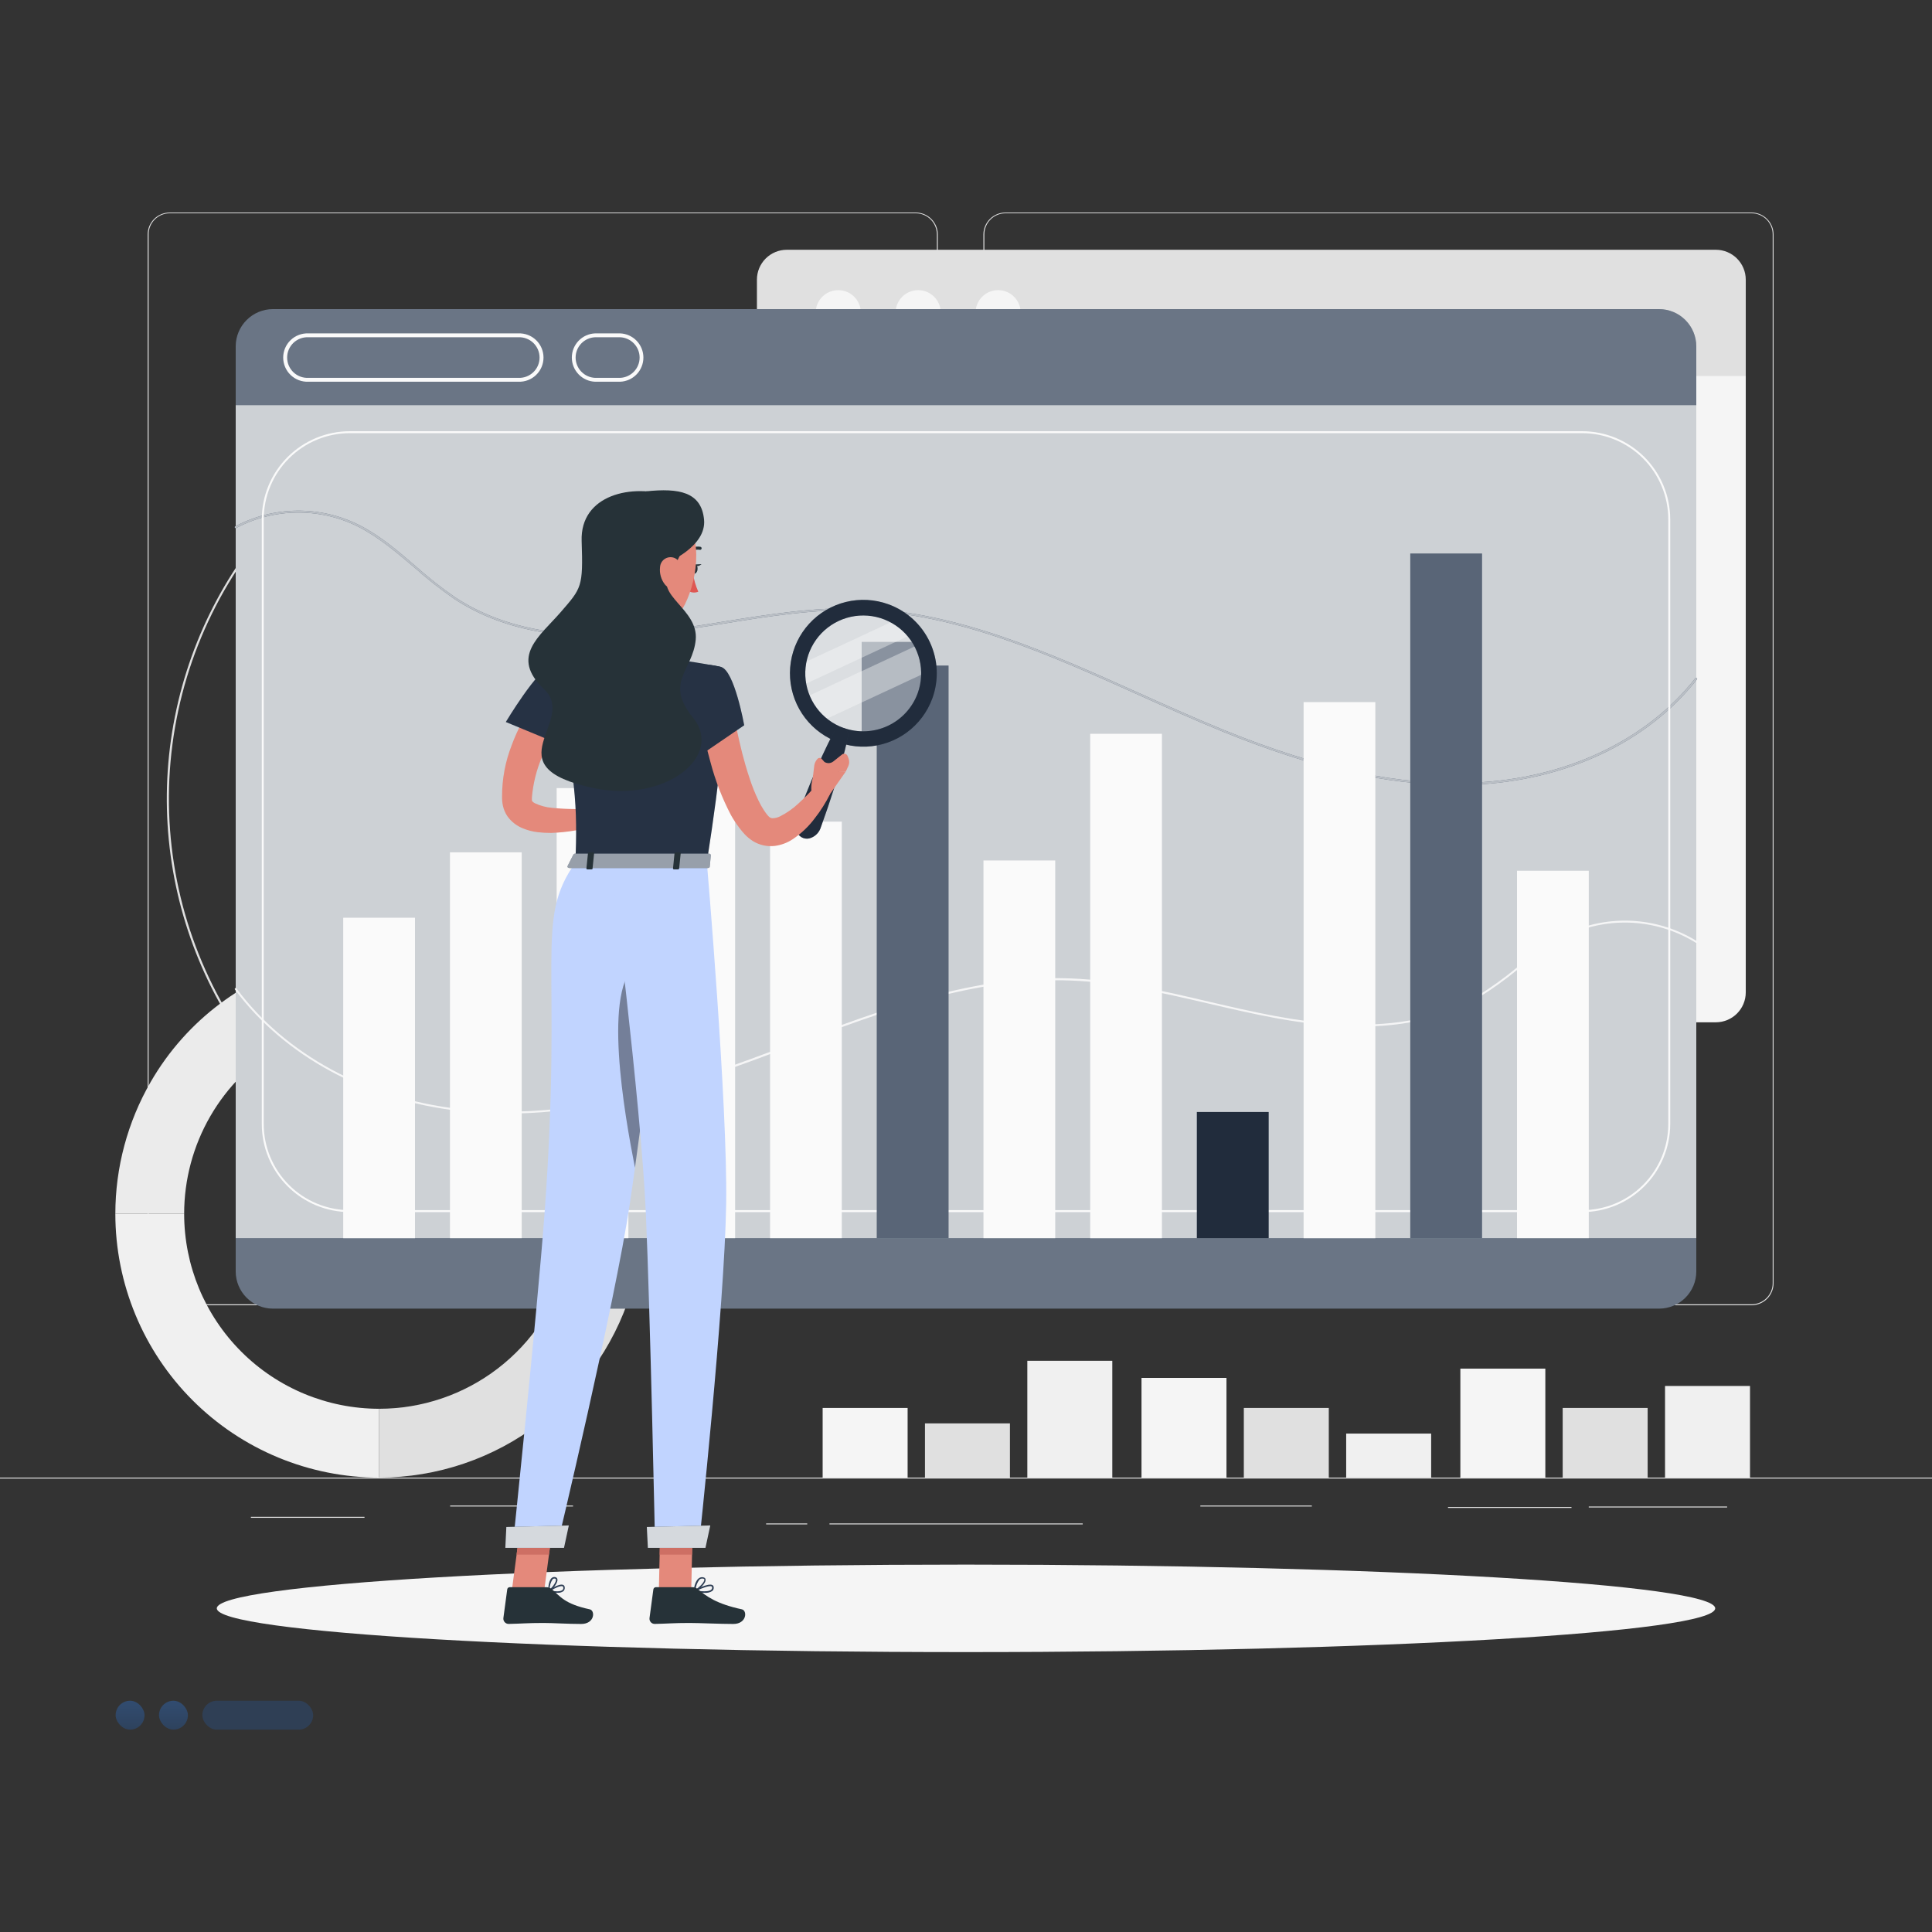 <svg width="401" height="401" viewBox="0 0 401 401" fill="none" xmlns="http://www.w3.org/2000/svg">
<rect x="0" y="0" width="401" height="401" fill="#333333" stroke="none"/>
<path d="M401 306.685H0V306.885H401V306.685Z" fill="#E0E0E0"/>
<path d="M326.173 312.78H300.542V312.98H326.173V312.78Z" fill="#E0E0E0"/>
<path d="M358.478 312.684H329.758V312.884H358.478V312.684Z" fill="#E0E0E0"/>
<path d="M224.728 316.197H172.165V316.397H224.728V316.197Z" fill="#E0E0E0"/>
<path d="M167.546 316.197H159.013V316.397H167.546V316.197Z" fill="#E0E0E0"/>
<path d="M118.937 312.483H93.433V312.684H118.937V312.483Z" fill="#E0E0E0"/>
<path d="M272.279 312.483H249.141V312.684H272.279V312.483Z" fill="#E0E0E0"/>
<path d="M75.653 314.833H52.074V315.034H75.653V314.833Z" fill="#E0E0E0"/>
<path d="M190.074 270.916H35.216C34.003 270.913 32.84 270.43 31.983 269.571C31.126 268.713 30.644 267.549 30.644 266.336V48.649C30.655 47.443 31.141 46.29 31.997 45.44C32.853 44.59 34.01 44.112 35.216 44.11H190.074C191.289 44.11 192.453 44.593 193.312 45.451C194.171 46.31 194.653 47.475 194.653 48.689V266.336C194.653 267.551 194.171 268.715 193.312 269.574C192.453 270.433 191.289 270.916 190.074 270.916ZM35.216 44.27C34.056 44.273 32.944 44.735 32.125 45.556C31.305 46.377 30.845 47.489 30.845 48.649V266.336C30.845 267.496 31.305 268.609 32.125 269.43C32.944 270.251 34.056 270.713 35.216 270.715H190.074C191.235 270.713 192.347 270.251 193.168 269.43C193.989 268.609 194.451 267.497 194.453 266.336V48.649C194.451 47.489 193.989 46.376 193.168 45.555C192.347 44.734 191.235 44.273 190.074 44.27H35.216Z" fill="#E0E0E0"/>
<path d="M363.555 270.916H208.688C207.475 270.913 206.311 270.43 205.453 269.572C204.594 268.714 204.111 267.55 204.109 266.336V48.649C204.122 47.442 204.609 46.289 205.467 45.439C206.324 44.59 207.481 44.112 208.688 44.11H363.555C364.759 44.114 365.914 44.593 366.768 45.443C367.623 46.292 368.107 47.444 368.118 48.649V266.336C368.118 267.548 367.638 268.71 366.782 269.569C365.927 270.427 364.766 270.911 363.555 270.916ZM208.688 44.27C207.528 44.273 206.415 44.734 205.594 45.555C204.774 46.376 204.312 47.489 204.31 48.649V266.336C204.312 267.497 204.774 268.609 205.594 269.43C206.415 270.251 207.528 270.713 208.688 270.715H363.555C364.715 270.713 365.828 270.251 366.649 269.43C367.469 268.609 367.931 267.497 367.934 266.336V48.649C367.931 47.489 367.469 46.376 366.649 45.555C365.828 44.734 364.715 44.273 363.555 44.27H208.688Z" fill="#E0E0E0"/>
<path d="M122.064 253.231C104.769 253.236 87.861 248.111 73.48 238.504C59.099 228.896 47.89 215.239 41.273 199.26C34.656 183.281 32.927 165.698 36.306 148.736C39.685 131.774 48.019 116.195 60.254 103.971C60.273 103.952 60.295 103.936 60.32 103.926C60.345 103.915 60.372 103.91 60.399 103.91C60.426 103.91 60.452 103.915 60.477 103.926C60.502 103.936 60.524 103.952 60.543 103.971L76.631 120.059C76.65 120.078 76.666 120.101 76.677 120.125C76.687 120.15 76.692 120.177 76.692 120.204C76.692 120.231 76.687 120.257 76.677 120.282C76.666 120.307 76.65 120.329 76.631 120.348C66.619 130.354 60.19 143.384 58.341 157.418C56.493 171.451 59.329 185.702 66.409 197.959C73.489 210.216 84.417 219.793 97.496 225.203C110.576 230.613 125.076 231.554 138.746 227.88C138.77 227.87 138.796 227.865 138.822 227.865C138.848 227.865 138.874 227.87 138.898 227.88C138.945 227.907 138.979 227.95 138.995 228.001L144.889 249.991C144.909 250.04 144.909 250.095 144.889 250.144C144.86 250.191 144.814 250.225 144.761 250.24C137.359 252.225 129.728 253.23 122.064 253.231ZM60.399 104.396C46.908 117.953 38.258 135.576 35.786 154.541C33.313 173.506 37.156 192.757 46.72 209.319C56.284 225.882 71.037 238.833 88.699 246.171C106.36 253.51 125.947 254.827 144.432 249.919L138.642 228.313C124.911 231.951 110.364 230.968 97.248 225.515C84.132 220.062 73.175 210.443 66.07 198.143C58.964 185.843 56.105 171.546 57.935 157.46C59.764 143.374 66.179 130.281 76.19 120.204L60.399 104.396Z" fill="#E0E0E0"/>
<path d="M167.682 120.404C167.629 120.405 167.577 120.385 167.538 120.348C155.474 108.311 139.127 101.55 122.084 101.55C105.042 101.55 88.695 108.311 76.631 120.348C76.613 120.367 76.591 120.383 76.567 120.393C76.543 120.403 76.517 120.409 76.491 120.409C76.464 120.409 76.438 120.403 76.414 120.393C76.39 120.383 76.368 120.367 76.35 120.348L60.254 104.26C60.235 104.242 60.22 104.22 60.209 104.196C60.199 104.172 60.194 104.146 60.194 104.12C60.194 104.093 60.199 104.067 60.209 104.043C60.22 104.019 60.235 103.997 60.254 103.979C76.657 87.587 98.898 78.378 122.088 78.378C145.279 78.378 167.52 87.587 183.923 103.979C183.958 104.018 183.977 104.068 183.977 104.12C183.977 104.172 183.958 104.222 183.923 104.26L167.826 120.356C167.786 120.39 167.735 120.407 167.682 120.404ZM122.088 101.156C139.174 101.126 155.572 107.879 167.682 119.931L183.49 104.116C167.173 87.889 145.096 78.78 122.084 78.78C99.073 78.78 76.996 87.889 60.679 104.116L76.495 119.931C88.602 107.874 105.002 101.119 122.088 101.148V101.156Z" fill="#E0E0E0"/>
<path d="M144.681 250.264C144.646 250.271 144.611 250.271 144.577 250.264C144.555 250.251 144.535 250.233 144.52 250.213C144.505 250.192 144.494 250.169 144.488 250.144L138.594 228.153C138.574 228.104 138.574 228.049 138.594 228.001C138.606 227.978 138.624 227.959 138.644 227.944C138.665 227.929 138.689 227.918 138.714 227.912C149.621 224.999 159.568 219.264 167.554 211.285C175.54 203.305 181.283 193.363 184.205 182.458C187.127 171.554 187.125 160.072 184.199 149.169C181.273 138.265 175.527 128.325 167.538 120.348C167.502 120.308 167.483 120.257 167.483 120.204C167.483 120.15 167.502 120.099 167.538 120.059L183.658 103.971C183.677 103.952 183.699 103.936 183.724 103.926C183.749 103.915 183.775 103.91 183.802 103.91C183.829 103.91 183.856 103.915 183.881 103.926C183.906 103.936 183.928 103.952 183.947 103.971C194.733 114.852 202.478 128.37 206.409 143.178C210.341 157.986 210.322 173.566 206.354 188.364C202.386 203.162 194.607 216.662 183.794 227.516C172.981 238.37 159.512 246.2 144.729 250.224L144.681 250.264ZM139.027 228.209L144.825 249.815C159.537 245.831 172.945 238.053 183.707 227.261C194.47 216.468 202.21 203.039 206.154 188.317C210.098 173.594 210.107 158.094 206.18 143.367C202.253 128.639 194.528 115.201 183.778 104.396L167.963 120.204C175.946 128.23 181.682 138.211 184.597 149.149C187.513 160.087 187.505 171.599 184.576 182.534C181.647 193.468 175.898 203.442 167.904 211.457C159.911 219.473 149.953 225.249 139.027 228.209Z" fill="#E0E0E0"/>
<path d="M78.692 292.401V306.685C90.746 306.684 102.462 302.706 112.024 295.367C121.586 288.029 128.46 277.74 131.578 266.097C134.696 254.454 133.885 242.107 129.271 230.972C124.656 219.836 116.496 210.535 106.057 204.51L98.919 216.885C106.633 221.339 112.663 228.214 116.072 236.443C119.482 244.673 120.08 253.798 117.776 262.402C115.471 271.007 110.392 278.611 103.325 284.035C96.259 289.459 87.6 292.4 78.692 292.401Z" fill="#E0E0E0"/>
<path d="M23.94 251.932C23.942 266.453 29.711 280.378 39.979 290.646C50.246 300.913 64.172 306.683 78.692 306.685V292.401C67.96 292.399 57.668 288.135 50.079 280.546C42.49 272.957 38.225 262.665 38.223 251.932H23.94Z" fill="#F0F0F0"/>
<path d="M23.94 251.932H38.223C38.222 244.829 40.09 237.85 43.641 231.697C47.192 225.545 52.3 220.436 58.452 216.884C64.603 213.332 71.582 211.462 78.685 211.462C85.789 211.462 92.767 213.332 98.919 216.885L106.056 204.51C80.048 189.497 46.3 198.551 31.278 224.56C26.474 232.883 23.944 242.323 23.94 251.932Z" fill="#EBEBEB"/>
<path d="M254.563 285.993H236.927V306.685H254.563V285.993Z" fill="#F5F5F5"/>
<path d="M275.8 292.233H258.164V306.685H275.8V292.233Z" fill="#E0E0E0"/>
<path d="M297.045 297.55H279.409V306.677H297.045V297.55Z" fill="#F0F0F0"/>
<path d="M188.382 292.233H170.746V306.685H188.382V292.233Z" fill="#F5F5F5"/>
<path d="M209.619 295.433H191.983V306.685H209.619V295.433Z" fill="#E0E0E0"/>
<path d="M230.864 282.44H213.228V306.685H230.864V282.44Z" fill="#F0F0F0"/>
<path d="M320.744 284.068H303.108V306.685H320.744V284.068Z" fill="#F5F5F5"/>
<path d="M341.981 292.233H324.345V306.685H341.981V292.233Z" fill="#E0E0E0"/>
<path d="M363.226 287.669H345.59V306.685H363.226V287.669Z" fill="#F0F0F0"/>
<path d="M157.104 58.033C157.108 56.392 157.762 54.82 158.922 53.659C160.082 52.499 161.654 51.846 163.295 51.841H356.152C357.793 51.846 359.365 52.499 360.525 53.659C361.686 54.82 362.339 56.392 362.344 58.033V77.962H157.104V58.033Z" fill="#E0E0E0"/>
<path d="M202.481 64.906C202.481 65.832 202.756 66.738 203.271 67.509C203.786 68.279 204.518 68.879 205.374 69.234C206.23 69.588 207.173 69.68 208.081 69.499C208.99 69.318 209.825 68.871 210.479 68.215C211.134 67.559 211.579 66.724 211.759 65.815C211.939 64.906 211.845 63.964 211.489 63.108C211.134 62.252 210.532 61.521 209.761 61.008C208.99 60.494 208.083 60.221 207.157 60.222C205.916 60.224 204.727 60.719 203.85 61.597C202.973 62.475 202.481 63.665 202.481 64.906Z" fill="#F5F5F5"/>
<path d="M190.571 69.59C193.158 69.59 195.255 67.493 195.255 64.906C195.255 62.319 193.158 60.222 190.571 60.222C187.985 60.222 185.888 62.319 185.888 64.906C185.888 67.493 187.985 69.59 190.571 69.59Z" fill="#F5F5F5"/>
<path d="M173.986 69.59C176.573 69.59 178.67 67.493 178.67 64.906C178.67 62.319 176.573 60.222 173.986 60.222C171.399 60.222 169.302 62.319 169.302 64.906C169.302 67.493 171.399 69.59 173.986 69.59Z" fill="#F5F5F5"/>
<path d="M356.152 212.185H163.295C161.654 212.181 160.082 211.527 158.922 210.367C157.762 209.207 157.108 207.634 157.104 205.994V77.962H362.344V205.994C362.339 207.634 361.686 209.207 360.525 210.367C359.365 211.527 357.793 212.181 356.152 212.185Z" fill="#F5F5F5"/>
<path d="M143.285 78.756C143.292 77.116 143.946 75.545 145.106 74.385C146.266 73.226 147.837 72.571 149.477 72.565H342.334C343.974 72.569 345.547 73.223 346.707 74.383C347.867 75.543 348.521 77.116 348.525 78.756V98.686H143.285V78.756Z" fill="#FAFAFA"/>
<path d="M188.662 85.629C188.662 86.556 188.937 87.461 189.452 88.232C189.966 89.002 190.698 89.602 191.554 89.957C192.41 90.311 193.351 90.404 194.26 90.223C195.168 90.043 196.003 89.596 196.658 88.941C197.313 88.286 197.759 87.452 197.94 86.543C198.121 85.635 198.028 84.693 197.673 83.837C197.319 82.981 196.718 82.25 195.948 81.735C195.178 81.221 194.272 80.946 193.346 80.946C192.104 80.946 190.913 81.439 190.034 82.318C189.156 83.196 188.662 84.387 188.662 85.629Z" fill="#E0E0E0"/>
<path d="M172.077 85.629C172.077 86.556 172.352 87.461 172.866 88.232C173.381 89.002 174.113 89.602 174.968 89.957C175.824 90.311 176.766 90.404 177.675 90.223C178.583 90.043 179.418 89.596 180.073 88.941C180.728 88.286 181.174 87.452 181.355 86.543C181.535 85.635 181.442 84.693 181.088 83.837C180.733 82.981 180.133 82.25 179.363 81.735C178.593 81.221 177.687 80.946 176.761 80.946C175.519 80.946 174.327 81.439 173.449 82.318C172.571 83.196 172.077 84.387 172.077 85.629Z" fill="#E0E0E0"/>
<path d="M155.492 85.629C155.492 86.556 155.767 87.462 156.282 88.233C156.797 89.003 157.529 89.603 158.385 89.957C159.241 90.312 160.183 90.404 161.092 90.223C162.001 90.041 162.835 89.594 163.49 88.939C164.145 88.283 164.59 87.447 164.77 86.538C164.95 85.629 164.856 84.687 164.5 83.832C164.145 82.976 163.543 82.245 162.772 81.731C162 81.218 161.094 80.944 160.167 80.946C158.927 80.948 157.737 81.442 156.861 82.32C155.984 83.199 155.492 84.389 155.492 85.629Z" fill="#E0E0E0"/>
<path d="M342.334 232.909H149.477C147.836 232.905 146.264 232.251 145.103 231.091C143.943 229.93 143.29 228.358 143.285 226.717V98.686H348.525V226.717C348.521 228.358 347.867 229.93 346.707 231.091C345.547 232.251 343.974 232.905 342.334 232.909Z" fill="#E0E0E0"/>
<path d="M200.5 342.903C286.38 342.903 356 338.838 356 333.824C356 328.81 286.38 324.746 200.5 324.746C114.62 324.746 45 328.81 45 333.824C45 338.838 114.62 342.903 200.5 342.903Z" fill="#F5F5F5"/>
<path d="M344.371 64.16H56.637C54.596 64.166 52.639 64.979 51.194 66.421C49.749 67.863 48.933 69.818 48.922 71.859V263.906C48.928 265.95 49.743 267.908 51.189 269.352C52.635 270.796 54.594 271.609 56.637 271.613H344.371C346.413 271.607 348.37 270.793 349.814 269.349C351.258 267.905 352.072 265.948 352.078 263.906V71.859C352.067 69.819 351.252 67.866 349.808 66.424C348.365 64.982 346.411 64.168 344.371 64.16Z" fill="#2F3F55"/>
<path opacity="0.3" d="M344.371 64.16H56.637C54.596 64.166 52.639 64.979 51.194 66.421C49.749 67.863 48.933 69.818 48.922 71.859V263.906C48.928 265.95 49.743 267.908 51.189 269.352C52.635 270.796 54.594 271.609 56.637 271.613H344.371C346.413 271.607 348.37 270.793 349.814 269.349C351.258 267.905 352.072 265.948 352.078 263.906V71.859C352.067 69.819 351.252 67.866 349.808 66.424C348.365 64.982 346.411 64.168 344.371 64.16Z" fill="#F5F5F5"/>
<path d="M107.588 79.23H64C63.324 79.257 62.65 79.147 62.018 78.907C61.385 78.667 60.808 78.302 60.321 77.833C59.833 77.365 59.445 76.803 59.18 76.181C58.915 75.558 58.778 74.889 58.778 74.213C58.778 73.537 58.915 72.868 59.18 72.246C59.445 71.624 59.833 71.061 60.321 70.593C60.808 70.124 61.385 69.759 62.018 69.519C62.65 69.279 63.324 69.17 64 69.197H107.588C108.264 69.17 108.938 69.279 109.57 69.519C110.202 69.759 110.78 70.124 111.267 70.593C111.755 71.061 112.143 71.624 112.408 72.246C112.673 72.868 112.809 73.537 112.809 74.213C112.809 74.889 112.673 75.558 112.408 76.181C112.143 76.803 111.755 77.365 111.267 77.833C110.78 78.302 110.202 78.667 109.57 78.907C108.938 79.147 108.264 79.257 107.588 79.23ZM64 69.999C63.431 69.974 62.863 70.064 62.33 70.265C61.797 70.466 61.31 70.772 60.898 71.166C60.487 71.56 60.16 72.033 59.936 72.556C59.712 73.08 59.597 73.644 59.597 74.213C59.597 74.783 59.712 75.346 59.936 75.87C60.16 76.394 60.487 76.867 60.898 77.26C61.31 77.654 61.797 77.961 62.33 78.161C62.863 78.362 63.431 78.452 64 78.428H107.588C108.157 78.452 108.725 78.362 109.258 78.161C109.791 77.961 110.278 77.654 110.689 77.26C111.101 76.867 111.428 76.394 111.652 75.87C111.875 75.346 111.991 74.783 111.991 74.213C111.991 73.644 111.875 73.08 111.652 72.556C111.428 72.033 111.101 71.56 110.689 71.166C110.278 70.772 109.791 70.466 109.258 70.265C108.725 70.064 108.157 69.974 107.588 69.999H64Z" fill="#FAFAFA"/>
<path d="M128.697 79.23H123.508C122.212 79.178 120.987 78.627 120.088 77.692C119.19 76.756 118.688 75.51 118.688 74.213C118.688 72.916 119.19 71.67 120.088 70.735C120.987 69.8 122.212 69.248 123.508 69.197H128.721C130.017 69.248 131.242 69.8 132.141 70.735C133.039 71.67 133.541 72.916 133.541 74.213C133.541 75.51 133.039 76.756 132.141 77.692C131.242 78.627 130.017 79.178 128.721 79.23H128.697ZM123.508 69.999C122.422 70.046 121.396 70.511 120.645 71.296C119.893 72.081 119.473 73.126 119.473 74.213C119.473 75.3 119.893 76.345 120.645 77.13C121.396 77.915 122.422 78.38 123.508 78.428H128.721C129.807 78.38 130.833 77.915 131.584 77.13C132.336 76.345 132.756 75.3 132.756 74.213C132.756 73.126 132.336 72.081 131.584 71.296C130.833 70.511 129.807 70.046 128.721 69.999H123.508Z" fill="#FAFAFA"/>
<path d="M352.078 84.09H48.922V256.985H352.078V84.09Z" fill="#2F3F55"/>
<path opacity="0.8" d="M352.078 84.09H48.922V256.985H352.078V84.09Z" fill="#F5F5F5"/>
<path opacity="0.9" d="M105.254 231.128C101.886 231.135 98.52 230.944 95.173 230.559C75.925 228.354 59.003 219.179 48.762 205.392C48.73 205.35 48.716 205.296 48.724 205.244C48.731 205.191 48.759 205.143 48.802 205.112C48.844 205.08 48.898 205.066 48.95 205.073C49.003 205.081 49.05 205.109 49.082 205.152C59.252 218.85 76.07 227.969 95.213 230.166C110.524 231.922 126.957 229.621 146.926 222.948C152.829 220.967 158.804 218.713 164.57 216.532C183.073 209.531 202.2 202.289 222.314 203.082C231.938 203.459 241.562 205.697 250.866 207.894C255.453 208.961 260.193 210.06 264.877 210.926C282.593 214.206 296.211 212.859 306.508 206.812C309.396 205.027 312.159 203.047 314.777 200.885C318.426 198.022 322.187 195.054 326.51 193.202C330.652 191.505 335.137 190.813 339.597 191.182C344.058 191.552 348.368 192.972 352.174 195.327C352.197 195.34 352.217 195.358 352.232 195.379C352.248 195.4 352.259 195.424 352.265 195.45C352.271 195.475 352.272 195.502 352.267 195.528C352.263 195.553 352.253 195.578 352.238 195.6C352.225 195.623 352.208 195.642 352.187 195.658C352.165 195.674 352.141 195.685 352.116 195.691C352.09 195.697 352.064 195.697 352.038 195.693C352.012 195.688 351.988 195.678 351.966 195.664C348.211 193.342 343.961 191.942 339.561 191.578C335.162 191.215 330.739 191.897 326.655 193.571C322.388 195.399 318.635 198.383 315.018 201.206C312.384 203.375 309.608 205.365 306.709 207.165C296.323 213.26 282.609 214.615 264.796 211.319C260.105 210.453 255.357 209.346 250.769 208.279C241.482 206.122 231.874 203.884 222.29 203.516C202.288 202.714 183.185 209.932 164.715 216.941C158.932 219.131 152.949 221.392 147.071 223.357C131.327 228.57 117.782 231.128 105.254 231.128Z" fill="#FAFAFA"/>
<g style="mix-blend-mode:multiply">
<path d="M302.105 162.926C287.79 162.926 272.359 159.39 253.937 151.907C248.026 149.501 242.044 146.822 236.293 144.224C217.847 135.915 198.72 127.326 178.718 126.684C169.094 126.379 159.534 127.927 150.247 129.427C145.651 130.165 140.903 130.935 136.212 131.464C118.399 133.493 104.693 131.151 94.307 124.318C91.403 122.313 88.628 120.127 85.998 117.774C82.341 114.686 78.596 111.478 74.321 109.305C70.385 107.336 66.036 106.336 61.635 106.386C57.234 106.436 52.909 107.536 49.018 109.593C48.971 109.617 48.917 109.622 48.866 109.607C48.816 109.592 48.772 109.558 48.745 109.513C48.733 109.49 48.725 109.465 48.722 109.438C48.719 109.412 48.721 109.385 48.729 109.36C48.736 109.335 48.749 109.311 48.765 109.291C48.782 109.27 48.803 109.253 48.826 109.24C52.773 107.158 57.159 106.046 61.622 105.994C66.085 105.942 70.495 106.954 74.49 108.944C78.805 111.101 82.574 114.333 86.215 117.469C88.831 119.812 91.593 121.987 94.484 123.981C104.781 130.766 118.407 133.084 136.123 131.063C140.807 130.534 145.547 129.772 150.134 129.026C159.438 127.526 169.062 125.978 178.678 126.283C198.768 126.933 217.903 135.53 236.422 143.855C242.204 146.453 248.179 149.14 254.066 151.538C274.035 159.646 290.452 163.111 305.779 162.445C324.914 161.643 341.724 153.703 351.894 140.735C351.911 140.716 351.933 140.701 351.957 140.69C351.982 140.68 352.008 140.674 352.034 140.674C352.06 140.674 352.086 140.68 352.11 140.69C352.134 140.701 352.156 140.716 352.174 140.735C352.195 140.751 352.213 140.771 352.226 140.793C352.24 140.816 352.249 140.841 352.252 140.867C352.256 140.893 352.255 140.92 352.248 140.945C352.242 140.971 352.23 140.995 352.214 141.016C341.973 154.072 325.051 162.044 305.795 162.878C304.592 162.902 303.348 162.926 302.105 162.926Z" fill="#2F3F55"/>
</g>
<path opacity="0.7" d="M302.105 162.926C287.79 162.926 272.359 159.39 253.937 151.907C248.026 149.501 242.044 146.822 236.293 144.224C217.847 135.915 198.72 127.326 178.718 126.684C169.094 126.379 159.534 127.927 150.247 129.427C145.651 130.165 140.903 130.935 136.212 131.464C118.399 133.493 104.693 131.151 94.307 124.318C91.403 122.313 88.628 120.127 85.998 117.774C82.341 114.686 78.596 111.478 74.321 109.305C70.385 107.336 66.036 106.336 61.635 106.386C57.234 106.436 52.909 107.536 49.018 109.593C48.971 109.617 48.917 109.622 48.866 109.607C48.816 109.592 48.772 109.558 48.745 109.513C48.733 109.49 48.725 109.465 48.722 109.438C48.719 109.412 48.721 109.385 48.729 109.36C48.736 109.335 48.749 109.311 48.765 109.291C48.782 109.27 48.803 109.253 48.826 109.24C52.773 107.158 57.159 106.046 61.622 105.994C66.085 105.942 70.495 106.954 74.49 108.944C78.805 111.101 82.574 114.333 86.215 117.469C88.831 119.812 91.593 121.987 94.484 123.981C104.781 130.766 118.407 133.084 136.123 131.063C140.807 130.534 145.547 129.772 150.134 129.026C159.438 127.526 169.062 125.978 178.678 126.283C198.768 126.933 217.903 135.53 236.422 143.855C242.204 146.453 248.179 149.14 254.066 151.538C274.035 159.646 290.452 163.111 305.779 162.445C324.914 161.643 341.724 153.703 351.894 140.735C351.911 140.716 351.933 140.701 351.957 140.69C351.982 140.68 352.008 140.674 352.034 140.674C352.06 140.674 352.086 140.68 352.11 140.69C352.134 140.701 352.156 140.716 352.174 140.735C352.195 140.751 352.213 140.771 352.226 140.793C352.24 140.816 352.249 140.841 352.252 140.867C352.256 140.893 352.255 140.92 352.248 140.945C352.242 140.971 352.23 140.995 352.214 141.016C341.973 154.072 325.051 162.044 305.795 162.878C304.592 162.902 303.348 162.926 302.105 162.926Z" fill="#F5F5F5"/>
<path d="M328.395 251.579H72.605C67.762 251.573 63.118 249.646 59.694 246.221C56.269 242.797 54.342 238.153 54.336 233.31V107.773C54.342 102.929 56.269 98.286 59.694 94.861C63.118 91.436 67.762 89.51 72.605 89.503H328.395C333.238 89.51 337.882 91.436 341.306 94.861C344.731 98.286 346.658 102.929 346.665 107.773V233.31C346.658 238.153 344.731 242.797 341.306 246.221C337.882 249.646 333.238 251.573 328.395 251.579ZM72.605 89.904C67.868 89.911 63.327 91.795 59.977 95.145C56.627 98.495 54.743 103.036 54.736 107.773V233.31C54.743 238.047 56.627 242.588 59.977 245.938C63.327 249.287 67.868 251.172 72.605 251.178H328.395C333.132 251.172 337.673 249.287 341.023 245.938C344.373 242.588 346.257 238.047 346.264 233.31V107.773C346.257 103.036 344.373 98.495 341.023 95.145C337.673 91.795 333.132 89.911 328.395 89.904H72.605Z" fill="#FAFAFA"/>
<path d="M86.135 190.483H71.242V256.993H86.135V190.483Z" fill="#FAFAFA"/>
<path d="M108.286 176.905H93.393V256.985H108.286V176.905Z" fill="#FAFAFA"/>
<path d="M130.429 163.576H115.536V256.993H130.429V163.576Z" fill="#FAFAFA"/>
<path d="M152.58 147.231H137.687V256.985H152.58V147.231Z" fill="#FAFAFA"/>
<path d="M174.724 170.537H159.831V256.985H174.724V170.537Z" fill="#FAFAFA"/>
<path d="M196.875 138.145H181.982V256.993H196.875V138.145Z" fill="#2F3F55"/>
<path opacity="0.2" d="M196.875 138.145H181.982V256.993H196.875V138.145Z" fill="white"/>
<path d="M191.598 144.28C190.652 146.883 188.912 149.123 186.624 150.683C184.335 152.243 181.615 153.044 178.846 152.974V133.244H190.7C191.64 134.909 192.208 136.758 192.363 138.663C192.518 140.569 192.257 142.485 191.598 144.28Z" fill="#2F3F55"/>
<path opacity="0.2" d="M191.598 144.28C190.652 146.883 188.912 149.123 186.624 150.683C184.335 152.243 181.615 153.044 178.846 152.974V133.244H190.7C191.64 134.909 192.208 136.758 192.363 138.663C192.518 140.569 192.257 142.485 191.598 144.28Z" fill="white"/>
<path d="M219.018 178.597H204.125V256.985H219.018V178.597Z" fill="#FAFAFA"/>
<path d="M241.169 152.308H226.276V256.993H241.169V152.308Z" fill="#FAFAFA"/>
<path d="M263.313 230.8H248.419V256.985H263.313V230.8Z" fill="#2F3F55"/>
<path opacity="0.3" d="M263.313 230.8H248.419V256.985H263.313V230.8Z" fill="black"/>
<path d="M285.464 145.731H270.571V256.993H285.464V145.731Z" fill="#FAFAFA"/>
<path d="M307.607 114.887H292.714V256.993H307.607V114.887Z" fill="#2F3F55"/>
<path opacity="0.2" d="M307.607 114.887H292.714V256.993H307.607V114.887Z" fill="white"/>
<path d="M329.758 180.731H314.865V256.985H329.758V180.731Z" fill="#FAFAFA"/>
<path opacity="0.3" d="M191.598 144.28C190.652 146.883 188.912 149.123 186.624 150.683C184.335 152.243 181.615 153.044 178.846 152.973C177.416 152.938 176.002 152.667 174.66 152.171C172.202 151.276 170.065 149.672 168.519 147.562C166.974 145.452 166.088 142.931 165.975 140.318C165.862 137.705 166.526 135.117 167.883 132.881C169.241 130.646 171.231 128.863 173.602 127.758C175.973 126.653 178.618 126.277 181.203 126.675C183.788 127.074 186.197 128.23 188.125 129.998C190.053 131.765 191.413 134.065 192.034 136.605C192.655 139.146 192.509 141.814 191.614 144.272L191.598 144.28Z" fill="#FAFAFA"/>
<path opacity="0.4" d="M189.553 131.528L166.215 142.403C166.174 142.203 166.134 142.01 166.102 141.81C165.896 140.525 165.883 139.217 166.062 137.928L186.216 128.536C187.492 129.335 188.621 130.347 189.553 131.528Z" fill="#FAFAFA"/>
<path opacity="0.4" d="M192.4 139.492L170.457 149.709C168.932 148.378 167.735 146.712 166.96 144.841L190.916 133.677C191.85 135.476 192.358 137.466 192.4 139.492Z" fill="#FAFAFA"/>
<path d="M184.388 125.417C181.556 124.391 178.484 124.226 175.559 124.945C172.634 125.664 169.988 127.234 167.955 129.455C165.921 131.677 164.592 134.452 164.135 137.429C163.677 140.406 164.112 143.451 165.385 146.181C166.657 148.911 168.71 151.203 171.285 152.766C173.859 154.33 176.838 155.096 179.848 154.967C182.857 154.838 185.76 153.821 188.191 152.043C190.622 150.265 192.472 147.806 193.507 144.978C194.195 143.095 194.506 141.094 194.42 139.091C194.334 137.088 193.854 135.122 193.007 133.305C192.16 131.487 190.962 129.855 189.483 128.502C188.004 127.148 186.273 126.1 184.388 125.417ZM175.053 151.081C172.818 150.267 170.875 148.81 169.468 146.892C168.062 144.975 167.255 142.684 167.15 140.308C167.045 137.932 167.646 135.579 168.878 133.545C170.11 131.511 171.917 129.887 174.071 128.88C176.225 127.872 178.629 127.526 180.98 127.884C183.331 128.242 185.523 129.289 187.279 130.892C189.035 132.495 190.277 134.583 190.847 136.892C191.417 139.2 191.291 141.626 190.483 143.863C189.944 145.35 189.117 146.716 188.049 147.883C186.982 149.05 185.695 149.995 184.261 150.664C182.828 151.333 181.277 151.712 179.697 151.781C178.117 151.85 176.539 151.606 175.053 151.065V151.081Z" fill="#2F3F55"/>
<path opacity="0.3" d="M184.388 125.417C181.556 124.391 178.484 124.226 175.559 124.945C172.634 125.664 169.988 127.234 167.955 129.455C165.921 131.677 164.592 134.452 164.135 137.429C163.677 140.406 164.112 143.451 165.385 146.181C166.657 148.911 168.71 151.203 171.285 152.766C173.859 154.33 176.838 155.096 179.848 154.967C182.857 154.838 185.76 153.821 188.191 152.043C190.622 150.265 192.472 147.806 193.507 144.978C194.195 143.095 194.506 141.094 194.42 139.091C194.334 137.088 193.854 135.122 193.007 133.305C192.16 131.487 190.962 129.855 189.483 128.502C188.004 127.148 186.273 126.1 184.388 125.417ZM175.053 151.081C172.818 150.267 170.875 148.81 169.468 146.892C168.062 144.975 167.255 142.684 167.15 140.308C167.045 137.932 167.646 135.579 168.878 133.545C170.11 131.511 171.917 129.887 174.071 128.88C176.225 127.872 178.629 127.526 180.98 127.884C183.331 128.242 185.523 129.289 187.279 130.892C189.035 132.495 190.277 134.583 190.847 136.892C191.417 139.2 191.291 141.626 190.483 143.863C189.944 145.35 189.117 146.716 188.049 147.883C186.982 149.05 185.695 149.995 184.261 150.664C182.828 151.333 181.277 151.712 179.697 151.781C178.117 151.85 176.539 151.606 175.053 151.065V151.081Z" fill="black"/>
<path d="M175.999 152.901C175.237 156.582 174.178 160.167 173.08 163.728C172.494 165.501 171.949 167.281 171.315 169.029L170.385 171.668C170.239 172.171 169.979 172.634 169.626 173.02C169.273 173.407 168.836 173.707 168.348 173.898C167.829 174.119 167.244 174.135 166.714 173.941C166.184 173.747 165.747 173.359 165.493 172.855C165.241 172.396 165.099 171.885 165.077 171.362C165.054 170.839 165.153 170.318 165.364 169.84L166.351 167.225C166.992 165.477 167.722 163.76 168.412 162.028C169.856 158.587 171.355 155.171 173.144 151.859C173.315 151.527 173.601 151.269 173.948 151.133C174.296 150.998 174.681 150.993 175.031 151.121C175.381 151.249 175.673 151.501 175.851 151.828C176.029 152.156 176.082 152.538 175.999 152.901Z" fill="#2F3F55"/>
<path opacity="0.3" d="M175.999 152.901C175.237 156.582 174.178 160.167 173.08 163.728C172.494 165.501 171.949 167.281 171.315 169.029L170.385 171.668C170.239 172.171 169.979 172.634 169.626 173.02C169.273 173.407 168.836 173.707 168.348 173.898C167.829 174.119 167.244 174.135 166.714 173.941C166.184 173.747 165.747 173.359 165.493 172.855C165.241 172.396 165.099 171.885 165.077 171.362C165.054 170.839 165.153 170.318 165.364 169.84L166.351 167.225C166.992 165.477 167.722 163.76 168.412 162.028C169.856 158.587 171.355 155.171 173.144 151.859C173.315 151.527 173.601 151.269 173.948 151.133C174.296 150.998 174.681 150.993 175.031 151.121C175.381 151.249 175.673 151.501 175.851 151.828C176.029 152.156 176.082 152.538 175.999 152.901Z" fill="black"/>
<path d="M116.723 149.397C116.579 149.597 116.346 149.95 116.162 150.239L115.56 151.177C115.167 151.811 114.758 152.46 114.437 153.126C113.716 154.426 113.065 155.765 112.489 157.136C111.353 159.796 110.649 162.619 110.403 165.501V166.038V166.15C110.403 166.222 110.548 166.455 110.957 166.688C112.113 167.24 113.361 167.577 114.638 167.682C117.72 167.982 120.822 168.009 123.909 167.762L124.607 171.091C121.301 172.162 117.862 172.764 114.389 172.879C113.454 172.887 112.519 172.836 111.59 172.727C110.534 172.602 109.501 172.333 108.519 171.925C107.23 171.413 106.117 170.542 105.311 169.414C104.874 168.761 104.561 168.032 104.388 167.265C104.255 166.64 104.194 166.003 104.204 165.364C104.194 161.701 104.874 158.069 106.209 154.658C106.824 152.992 107.553 151.371 108.39 149.806C108.807 149.004 109.256 148.266 109.722 147.512C109.954 147.135 110.195 146.758 110.451 146.389C110.708 146.02 110.941 145.675 111.253 145.226L116.723 149.397Z" fill="#E4897B"/>
<path d="M114.325 138.241C111.55 138.914 104.99 149.854 104.99 149.854L119.69 155.941C119.69 155.941 122.345 147.616 120.677 144.288C118.945 140.823 118.07 137.318 114.325 138.241Z" fill="#2F3F55"/>
<path opacity="0.2" d="M114.325 138.241C111.55 138.914 104.99 149.854 104.99 149.854L119.69 155.941C119.69 155.941 122.345 147.616 120.677 144.288C118.945 140.823 118.07 137.318 114.325 138.241Z" fill="black"/>
<path d="M124.527 167.417L131.263 166.704L127.518 172.366C127.518 172.366 123.219 171.973 122.121 169.398L124.527 167.417Z" fill="#E4897B"/>
<path d="M136.067 169.703L130.894 175.325L127.478 172.366L131.263 166.704L136.067 169.703Z" fill="#E4897B"/>
<path d="M115.664 330.6C115.064 330.585 114.467 330.505 113.884 330.36C113.855 330.352 113.828 330.336 113.808 330.313C113.788 330.29 113.776 330.262 113.772 330.232C113.766 330.201 113.769 330.17 113.78 330.142C113.792 330.114 113.811 330.089 113.836 330.071C114.068 329.919 116.09 328.603 116.884 328.956C116.972 328.997 117.048 329.059 117.104 329.138C117.16 329.217 117.195 329.309 117.204 329.405C117.235 329.558 117.227 329.716 117.18 329.864C117.134 330.013 117.051 330.147 116.94 330.256C116.568 330.517 116.117 330.639 115.664 330.6ZM114.341 330.135C115.512 330.368 116.386 330.328 116.747 330.015C116.821 329.944 116.875 329.855 116.904 329.756C116.932 329.657 116.933 329.553 116.908 329.454C116.908 329.409 116.895 329.366 116.871 329.329C116.847 329.292 116.812 329.262 116.771 329.245C116.338 329.069 115.167 329.622 114.341 330.135Z" fill="#2F3F55"/>
<path d="M113.924 330.368C113.882 330.366 113.843 330.348 113.813 330.319C113.783 330.289 113.766 330.249 113.764 330.207C113.764 330.127 113.764 328.194 114.486 327.545C114.574 327.46 114.68 327.396 114.797 327.358C114.914 327.321 115.038 327.31 115.159 327.328C115.287 327.33 115.41 327.375 115.508 327.457C115.606 327.539 115.673 327.652 115.697 327.777C115.849 328.531 114.638 329.983 114.004 330.344C113.98 330.359 113.953 330.367 113.924 330.368ZM115.047 327.641C114.917 327.642 114.793 327.694 114.702 327.785C114.284 328.408 114.071 329.145 114.093 329.895C114.726 329.389 115.48 328.291 115.384 327.842C115.384 327.761 115.328 327.673 115.119 327.649L115.047 327.641Z" fill="#2F3F55"/>
<path d="M146.221 330.6C145.509 330.585 144.8 330.504 144.103 330.36C144.072 330.355 144.043 330.339 144.021 330.316C144 330.293 143.986 330.263 143.983 330.231C143.976 330.198 143.98 330.164 143.994 330.134C144.009 330.103 144.033 330.078 144.063 330.063C144.368 329.911 147.031 328.539 147.857 328.988C147.935 329.03 148.001 329.091 148.049 329.165C148.097 329.24 148.124 329.325 148.129 329.413C148.154 329.56 148.141 329.71 148.092 329.85C148.043 329.991 147.959 330.116 147.849 330.215C147.365 330.524 146.791 330.659 146.221 330.6ZM144.617 330.135C146.108 330.384 147.215 330.32 147.624 329.951C147.691 329.886 147.742 329.807 147.773 329.719C147.803 329.631 147.813 329.538 147.801 329.446C147.8 329.409 147.789 329.373 147.769 329.341C147.749 329.31 147.721 329.285 147.688 329.269C147.255 329.028 145.731 329.622 144.633 330.135H144.617Z" fill="#2F3F55"/>
<path d="M144.135 330.368C144.107 330.379 144.076 330.379 144.047 330.368C144.024 330.352 144.005 330.33 143.993 330.305C143.98 330.28 143.974 330.252 143.975 330.223C143.975 330.151 144.127 328.339 144.969 327.641C145.089 327.536 145.229 327.457 145.381 327.408C145.533 327.36 145.693 327.344 145.852 327.36C146.293 327.408 146.421 327.633 146.445 327.817C146.574 328.619 145.018 330.015 144.2 330.384L144.135 330.368ZM145.739 327.641C145.536 327.642 145.34 327.716 145.186 327.85C144.715 328.445 144.436 329.169 144.384 329.927C145.186 329.429 146.269 328.323 146.189 327.833C146.189 327.833 146.189 327.673 145.876 327.649L145.739 327.641Z" fill="#2F3F55"/>
<path d="M126.042 121.992C126.844 126.002 128.673 134.022 125.898 136.709C125.898 136.709 127.013 140.719 134.423 140.719C142.564 140.719 138.289 136.709 138.289 136.709C133.838 135.65 133.926 132.354 134.688 129.258L126.042 121.992Z" fill="#E4897B"/>
<path d="M142.852 114.895C142.765 114.894 142.682 114.859 142.62 114.798C142.561 114.738 142.528 114.658 142.528 114.574C142.528 114.49 142.561 114.409 142.62 114.349C142.981 113.999 143.42 113.739 143.901 113.59C144.381 113.441 144.89 113.407 145.387 113.491C145.427 113.5 145.466 113.518 145.5 113.542C145.534 113.567 145.563 113.598 145.584 113.634C145.606 113.67 145.62 113.71 145.626 113.752C145.632 113.793 145.63 113.835 145.619 113.876C145.611 113.917 145.594 113.955 145.57 113.99C145.547 114.024 145.516 114.053 145.481 114.076C145.446 114.098 145.407 114.113 145.366 114.12C145.325 114.127 145.283 114.126 145.242 114.117C144.849 114.047 144.444 114.074 144.063 114.194C143.682 114.314 143.335 114.524 143.053 114.806C143.027 114.834 142.996 114.856 142.961 114.871C142.927 114.886 142.89 114.894 142.852 114.895Z" fill="#263238"/>
<path d="M143.831 118.993C144.022 120.31 144.394 121.595 144.937 122.81C144.623 122.94 144.284 122.998 143.944 122.982C143.605 122.965 143.273 122.874 142.973 122.714L143.831 118.993Z" fill="#DE5753"/>
<path d="M143.558 117.974C143.438 118.503 143.622 119.001 143.967 119.081C144.312 119.161 144.689 118.8 144.769 118.279C144.849 117.758 144.713 117.26 144.368 117.172C144.023 117.084 143.686 117.445 143.558 117.974Z" fill="#263238"/>
<path d="M144.256 117.156L145.603 117.092C145.603 117.092 144.729 117.934 144.256 117.156Z" fill="#263238"/>
<path d="M136.749 330.207H143.47L143.815 314.649H137.094L136.749 330.207Z" fill="#E4897B"/>
<path d="M106.225 330.207H112.946L115.007 314.649H108.286L106.225 330.207Z" fill="#E4897B"/>
<path d="M113.355 329.43H105.808C105.679 329.427 105.553 329.472 105.455 329.556C105.357 329.641 105.294 329.758 105.279 329.887L104.477 335.862C104.463 336.013 104.482 336.166 104.53 336.31C104.579 336.454 104.657 336.586 104.76 336.699C104.862 336.811 104.987 336.901 105.126 336.962C105.265 337.024 105.415 337.056 105.567 337.057C108.198 337.008 109.465 336.856 112.785 336.856C114.822 336.856 117.806 337.065 120.629 337.065C123.452 337.065 123.58 334.274 122.401 334.025C117.132 332.894 116.29 331.33 114.51 329.839C114.184 329.571 113.776 329.426 113.355 329.43Z" fill="#263238"/>
<path d="M143.694 329.43H136.148C136.018 329.428 135.892 329.474 135.793 329.558C135.695 329.642 135.63 329.758 135.61 329.887L134.808 335.862C134.792 336.013 134.809 336.166 134.856 336.31C134.903 336.455 134.981 336.588 135.083 336.701C135.185 336.814 135.31 336.904 135.449 336.965C135.588 337.026 135.739 337.057 135.891 337.057C138.521 337.008 139.789 336.856 143.109 336.856C145.154 336.856 149.381 337.065 152.196 337.065C155.011 337.065 155.147 334.274 153.976 334.025C148.699 332.894 146.622 331.33 144.833 329.839C144.513 329.573 144.11 329.428 143.694 329.43Z" fill="#263238"/>
<path d="M143.815 314.657L143.638 322.669H136.917L137.094 314.657H143.815Z" fill="#CE6F64"/>
<path d="M108.286 314.657H115.007L113.94 322.669H107.219L108.286 314.657Z" fill="#CE6F64"/>
<path d="M149.653 138.433C149.653 138.433 152.861 139.564 146.71 178.974H119.442C119.827 167.875 119.795 161.026 114.341 138.241C118.157 137.452 122.024 136.94 125.914 136.709C130.039 136.42 134.18 136.42 138.305 136.709C143.614 137.198 149.653 138.433 149.653 138.433Z" fill="#2F3F55"/>
<path opacity="0.2" d="M149.653 138.433C149.653 138.433 152.861 139.564 146.71 178.974H119.442C119.827 167.875 119.795 161.026 114.341 138.241C118.157 137.452 122.024 136.94 125.914 136.709C130.039 136.42 134.18 136.42 138.305 136.709C143.614 137.198 149.653 138.433 149.653 138.433Z" fill="black"/>
<path d="M151.859 145.908C152.444 149.348 153.206 152.949 154.064 156.382C154.505 158.106 155.003 159.807 155.556 161.459C156.073 163.075 156.703 164.654 157.441 166.182C157.775 166.887 158.159 167.568 158.587 168.219C158.788 168.532 158.996 168.797 159.205 169.07C159.328 169.231 159.465 169.381 159.614 169.519C159.807 169.709 160.065 169.821 160.336 169.831C160.871 169.823 161.397 169.695 161.876 169.455C163.296 168.744 164.604 167.828 165.757 166.736C166.383 166.158 167.017 165.549 167.634 164.923C168.252 164.298 168.861 163.608 169.414 162.99L172.286 164.811C171.847 165.701 171.36 166.566 170.826 167.401C170.308 168.235 169.743 169.038 169.134 169.807C167.862 171.526 166.302 173.01 164.522 174.194C163.415 174.925 162.156 175.397 160.841 175.574C159.248 175.77 157.635 175.416 156.27 174.571C155.658 174.18 155.095 173.717 154.594 173.192C154.202 172.77 153.833 172.328 153.487 171.869C152.844 171.028 152.26 170.143 151.738 169.222C149.903 165.719 148.469 162.02 147.464 158.194C146.95 156.342 146.469 154.489 146.084 152.58C145.699 150.672 145.338 148.867 145.058 146.894L151.859 145.908Z" fill="#E4897B"/>
<path d="M149.653 138.433C152.428 139.139 154.465 150.535 154.465 150.535L143.831 157.793C143.831 157.793 139.476 144.224 141.585 141.184C143.759 138.008 145.611 137.407 149.653 138.433Z" fill="#2F3F55"/>
<path opacity="0.2" d="M149.653 138.433C152.428 139.139 154.465 150.535 154.465 150.535L143.831 157.793C143.831 157.793 139.476 144.224 141.585 141.184C143.759 138.008 145.611 137.407 149.653 138.433Z" fill="black"/>
<path d="M171.909 165.332L175.55 160.135L169.222 159.999C169.222 159.999 167.73 163.006 168.741 165.613L171.909 165.332Z" fill="#E4897B"/>
<path d="M176.119 157.425L175.927 156.919C175.884 156.81 175.817 156.712 175.73 156.633C175.642 156.555 175.538 156.498 175.425 156.468C175.311 156.437 175.192 156.434 175.078 156.458C174.963 156.482 174.855 156.533 174.764 156.607L172.975 158.034C172.716 158.244 172.397 158.368 172.063 158.388C171.729 158.408 171.398 158.324 171.115 158.146L170.561 157.521C170.507 157.455 170.439 157.402 170.362 157.366C170.285 157.33 170.201 157.311 170.116 157.311C170.031 157.311 169.947 157.33 169.87 157.366C169.793 157.402 169.725 157.455 169.671 157.521L169.535 157.681C169.245 158.034 169.061 158.463 169.005 158.916L168.693 161.531L170.024 160.48L175.558 160.119L176.071 159.013C176.186 158.765 176.249 158.496 176.257 158.223C176.265 157.951 176.218 157.679 176.119 157.425Z" fill="#E4897B"/>
<path d="M126.259 111.959C125.16 118.544 124.559 121.302 127.061 125.409C130.83 131.576 139.139 131.536 142.171 125.409C144.905 119.915 146.237 110.074 140.494 105.992C139.239 105.084 137.77 104.513 136.23 104.335C134.69 104.158 133.131 104.379 131.701 104.979C130.272 105.578 129.02 106.535 128.067 107.757C127.114 108.98 126.491 110.427 126.259 111.959Z" fill="#E4897B"/>
<path d="M143.847 148.971C150.263 156.847 138.233 166.704 123.243 163.576C101.782 159.085 120.035 149.773 112.906 143.021C105.776 136.268 112.039 132.065 116.378 127.053C120.717 122.04 121.046 121.888 120.725 112.28C120.404 102.672 131.207 100.25 139.299 102.993C145.186 104.998 142.507 114.125 139.083 118.816C135.658 123.508 145.018 126.379 144.4 132.795C143.783 139.211 137.824 141.617 143.847 148.971Z" fill="#263238"/>
<path d="M134.102 101.982C140.984 101.252 145.579 102.135 146.132 107.845C146.686 113.555 138.225 116.891 138.225 116.891L134.102 101.982Z" fill="#263238"/>
<path d="M136.998 117.702C136.847 118.987 137.207 120.28 138 121.302C139.067 122.642 140.591 121.936 141.128 120.412C141.617 119.041 141.641 116.683 140.174 115.889C139.851 115.723 139.491 115.64 139.128 115.648C138.765 115.656 138.41 115.754 138.094 115.934C137.779 116.114 137.513 116.37 137.322 116.679C137.13 116.987 137.019 117.339 136.998 117.702Z" fill="#E4897B"/>
<path d="M139.5 178.982C139.5 178.982 137.992 192.825 135.987 209.579C134.704 220.269 133.22 232.147 131.793 242.372C131.44 244.963 131.079 247.441 130.734 249.775C127.606 270.763 115.552 321.153 115.552 321.153H106.393C106.393 321.153 111.51 272.479 113.034 251.716C116.891 199.193 110.764 191.189 119.45 179.014L139.5 178.982Z" fill="#C1D4FF"/>
<path d="M117.06 321.273H104.886L105.094 316.942L118.062 316.614L117.06 321.273Z" fill="#2F3F55"/>
<path opacity="0.8" d="M117.06 321.273H104.886L105.094 316.942L118.062 316.614L117.06 321.273Z" fill="white"/>
<path opacity="0.4" d="M135.987 209.579C134.704 220.269 133.22 232.147 131.793 242.372C129.659 231.513 124.847 204.678 132.41 199.963C134.231 202.369 135.362 205.729 135.987 209.579Z" fill="black"/>
<path d="M146.71 178.974C146.71 178.974 151.049 229.436 150.72 249.919C150.399 271.228 145.026 321.121 145.026 321.121H135.971C135.971 321.121 134.977 272.471 134.038 251.547C133.012 228.73 126.732 178.974 126.732 178.974H146.71Z" fill="#C1D4FF"/>
<path d="M146.421 321.273H134.471L134.255 316.942L147.424 316.614L146.421 321.273Z" fill="#2F3F55"/>
<path opacity="0.8" d="M146.421 321.273H134.471L134.255 316.942L147.424 316.614L146.421 321.273Z" fill="white"/>
<path d="M119.009 177.378L117.79 179.784C117.702 179.977 117.926 180.169 118.239 180.169H146.854C147.095 180.169 147.303 180.049 147.311 179.897L147.544 177.491C147.544 177.322 147.343 177.178 147.079 177.178H119.45C119.365 177.17 119.28 177.184 119.203 177.22C119.125 177.255 119.059 177.309 119.009 177.378Z" fill="#2F3F55"/>
<path opacity="0.5" d="M119.009 177.378L117.79 179.784C117.702 179.977 117.926 180.169 118.239 180.169H146.854C147.095 180.169 147.303 180.049 147.311 179.897L147.544 177.491C147.544 177.322 147.343 177.178 147.079 177.178H119.45C119.365 177.17 119.28 177.184 119.203 177.22C119.125 177.255 119.059 177.309 119.009 177.378Z" fill="white"/>
<path d="M122.706 180.45H121.968C121.816 180.45 121.704 180.378 121.712 180.282L122.04 177.074C122.04 176.985 122.177 176.905 122.329 176.905H123.067C123.211 176.905 123.324 176.985 123.316 177.074L122.987 180.282C123.011 180.394 122.882 180.45 122.706 180.45Z" fill="#263238"/>
<path d="M140.671 180.45H139.933C139.789 180.45 139.676 180.378 139.684 180.282L140.005 177.074C140.005 176.985 140.15 176.905 140.294 176.905H141.032C141.184 176.905 141.296 176.985 141.288 177.074L140.96 180.282C140.952 180.394 140.823 180.45 140.671 180.45Z" fill="#263238"/>
<rect x="24" y="353" width="6" height="6" rx="3" fill="url(#paint0_linear_1_1556)"/>
<rect x="33" y="353" width="6" height="6" rx="3" fill="url(#paint1_linear_1_1556)"/>
<rect x="42" y="353" width="23" height="6" rx="3" fill="#2F3F55"/>
<defs>
<linearGradient id="paint0_linear_1_1556" x1="27" y1="353" x2="27" y2="359" gradientUnits="userSpaceOnUse">
<stop stop-color="#2F80ED" stop-opacity="0.33"/>
<stop offset="1" stop-color="#2461B3" stop-opacity="0.33"/>
</linearGradient>
<linearGradient id="paint1_linear_1_1556" x1="36" y1="353" x2="36" y2="359" gradientUnits="userSpaceOnUse">
<stop stop-color="#2F80ED" stop-opacity="0.33"/>
<stop offset="1" stop-color="#2461B3" stop-opacity="0.33"/>
</linearGradient>
</defs>
</svg>
